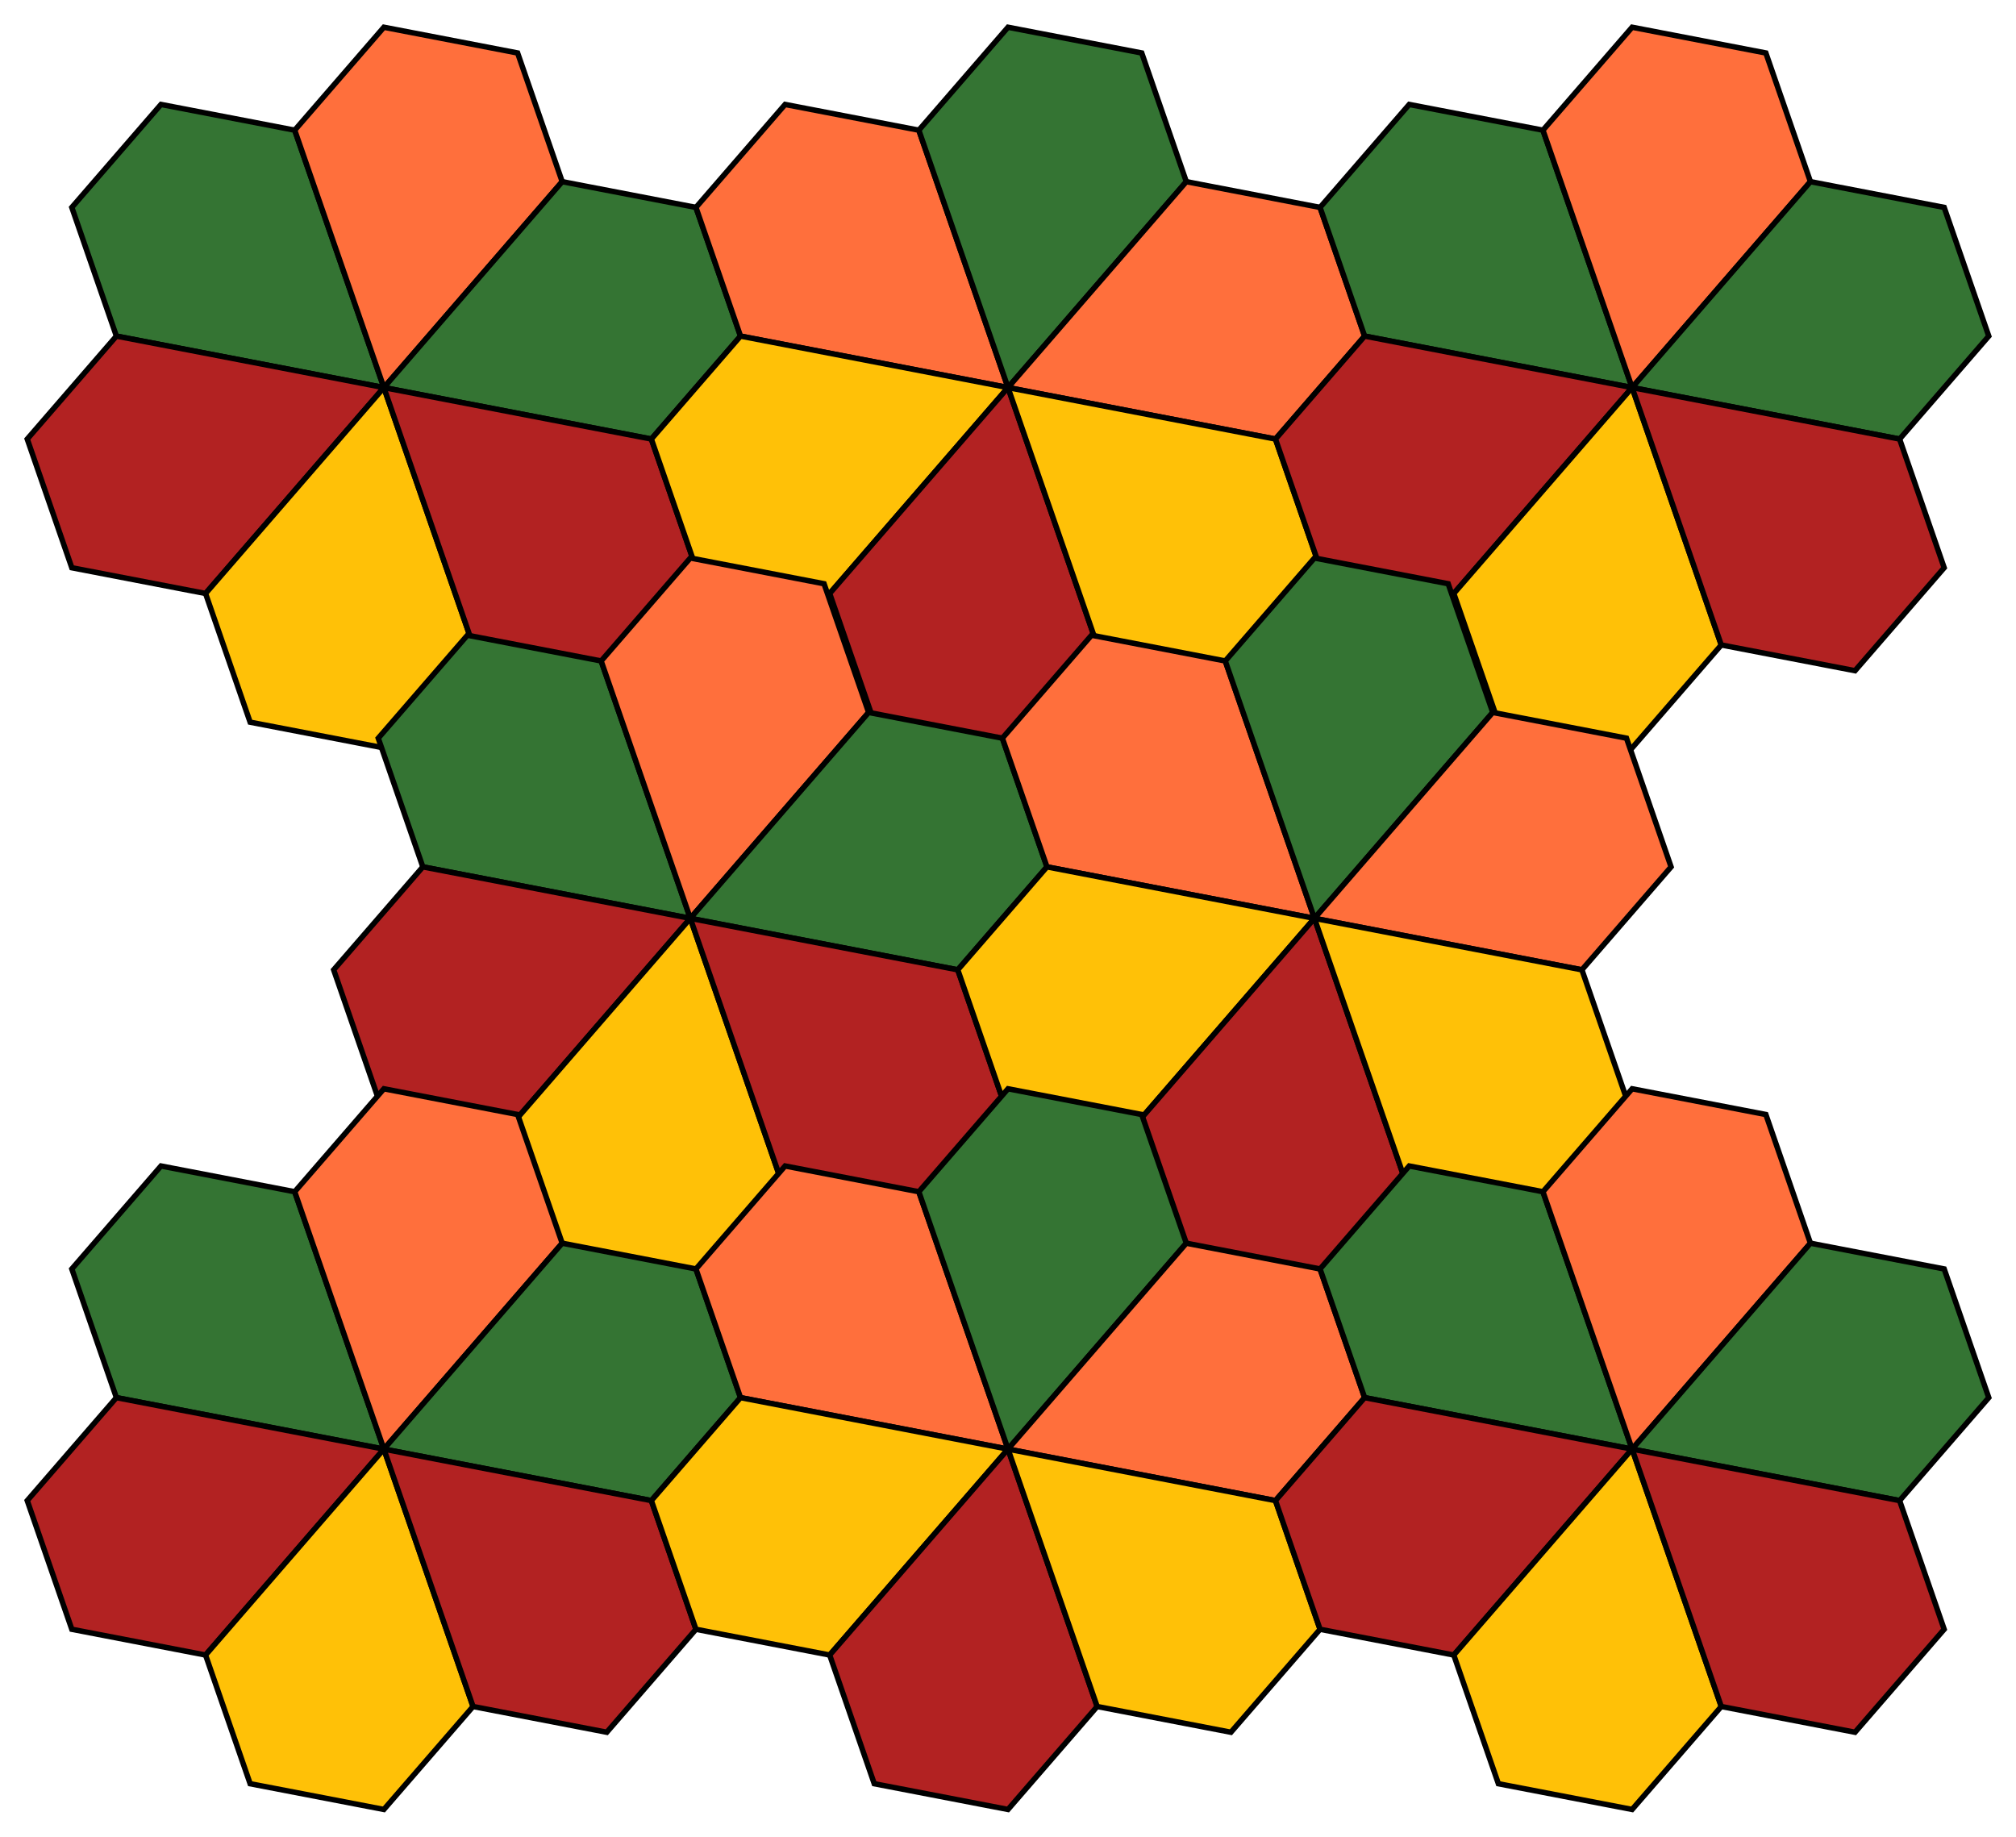 <?xml version="1.0" encoding="UTF-8" standalone="no"?>
<!DOCTYPE svg PUBLIC "-//W3C//DTD SVG 1.1//EN" "http://www.w3.org/Graphics/SVG/1.1/DTD/svg11.dtd">
<svg width="370.06" height="337.143" viewBox="0 0 370.06 337.143" xmlns="http://www.w3.org/2000/svg" xmlns:xlink="http://www.w3.org/1999/xlink">
    <polygon points="21.366,61.695 13.183,38.072 29.55,19.174 54.099,23.898 70.465,71.144" stroke="black" stroke-linecap="round" stroke-width="1" fill="#347433"/>
    <polygon points="54.099,23.898 70.465,5.0 95.015,9.725 103.198,33.347 70.465,71.144" stroke="black" stroke-linecap="round" stroke-width="1" fill="#FF6F3C"/>
    <polygon points="103.198,33.347 127.748,38.072 135.931,61.695 119.564,80.593 70.465,71.144" stroke="black" stroke-linecap="round" stroke-width="1" fill="#347433"/>
    <polygon points="37.733,108.94 13.183,104.216 5.0,80.593 21.366,61.695 70.465,71.144" stroke="black" stroke-linecap="round" stroke-width="1" fill="#B22222"/>
    <polygon points="86.832,118.389 70.465,137.288 45.916,132.563 37.733,108.94 70.465,71.144" stroke="black" stroke-linecap="round" stroke-width="1" fill="#FFC107"/>
    <polygon points="119.564,80.593 127.748,104.216 111.381,123.114 86.832,118.389 70.465,71.144" stroke="black" stroke-linecap="round" stroke-width="1" fill="#B22222"/>
    <polygon points="135.931,61.695 127.748,38.072 144.114,19.174 168.663,23.898 185.03,71.144" stroke="black" stroke-linecap="round" stroke-width="1" fill="#FF6F3C"/>
    <polygon points="168.663,23.898 185.03,5.0 209.579,9.725 217.762,33.347 185.03,71.144" stroke="black" stroke-linecap="round" stroke-width="1" fill="#347433"/>
    <polygon points="217.762,33.347 242.312,38.072 250.495,61.695 234.129,80.593 185.03,71.144" stroke="black" stroke-linecap="round" stroke-width="1" fill="#FF6F3C"/>
    <polygon points="152.297,108.94 127.748,104.216 119.564,80.593 135.931,61.695 185.03,71.144" stroke="black" stroke-linecap="round" stroke-width="1" fill="#FFC107"/>
    <polygon points="201.396,118.389 185.03,137.288 160.48,132.563 152.297,108.94 185.03,71.144" stroke="black" stroke-linecap="round" stroke-width="1" fill="#B22222"/>
    <polygon points="234.129,80.593 242.312,104.216 225.946,123.114 201.396,118.389 185.03,71.144" stroke="black" stroke-linecap="round" stroke-width="1" fill="#FFC107"/>
    <polygon points="250.495,61.695 242.312,38.072 258.678,19.174 283.228,23.898 299.594,71.144" stroke="black" stroke-linecap="round" stroke-width="1" fill="#347433"/>
    <polygon points="283.228,23.898 299.594,5.0 324.144,9.725 332.327,33.347 299.594,71.144" stroke="black" stroke-linecap="round" stroke-width="1" fill="#FF6F3C"/>
    <polygon points="332.327,33.347 356.876,38.072 365.06,61.695 348.693,80.593 299.594,71.144" stroke="black" stroke-linecap="round" stroke-width="1" fill="#347433"/>
    <polygon points="266.861,108.94 242.312,104.216 234.129,80.593 250.495,61.695 299.594,71.144" stroke="black" stroke-linecap="round" stroke-width="1" fill="#B22222"/>
    <polygon points="315.96,118.389 299.594,137.288 275.045,132.563 266.861,108.94 299.594,71.144" stroke="black" stroke-linecap="round" stroke-width="1" fill="#FFC107"/>
    <polygon points="348.693,80.593 356.876,104.216 340.51,123.114 315.96,118.389 299.594,71.144" stroke="black" stroke-linecap="round" stroke-width="1" fill="#B22222"/>
    <polygon points="77.616,159.123 69.433,135.5 85.8,116.602 110.349,121.326 126.715,168.572" stroke="black" stroke-linecap="round" stroke-width="1" fill="#347433"/>
    <polygon points="110.349,121.326 126.715,102.428 151.265,107.152 159.448,130.775 126.715,168.572" stroke="black" stroke-linecap="round" stroke-width="1" fill="#FF6F3C"/>
    <polygon points="159.448,130.775 183.998,135.5 192.181,159.123 175.814,178.021 126.715,168.572" stroke="black" stroke-linecap="round" stroke-width="1" fill="#347433"/>
    <polygon points="93.983,206.368 69.433,201.644 61.25,178.021 77.616,159.123 126.715,168.572" stroke="black" stroke-linecap="round" stroke-width="1" fill="#B22222"/>
    <polygon points="143.082,215.817 126.715,234.715 102.166,229.991 93.983,206.368 126.715,168.572" stroke="black" stroke-linecap="round" stroke-width="1" fill="#FFC107"/>
    <polygon points="175.814,178.021 183.998,201.644 167.631,220.542 143.082,215.817 126.715,168.572" stroke="black" stroke-linecap="round" stroke-width="1" fill="#B22222"/>
    <polygon points="192.181,159.123 183.998,135.5 200.364,116.602 224.913,121.326 241.28,168.572" stroke="black" stroke-linecap="round" stroke-width="1" fill="#FF6F3C"/>
    <polygon points="224.913,121.326 241.28,102.428 265.829,107.152 274.012,130.775 241.28,168.572" stroke="black" stroke-linecap="round" stroke-width="1" fill="#347433"/>
    <polygon points="274.012,130.775 298.562,135.5 306.745,159.123 290.379,178.021 241.28,168.572" stroke="black" stroke-linecap="round" stroke-width="1" fill="#FF6F3C"/>
    <polygon points="208.547,206.368 183.998,201.644 175.814,178.021 192.181,159.123 241.28,168.572" stroke="black" stroke-linecap="round" stroke-width="1" fill="#FFC107"/>
    <polygon points="257.646,215.817 241.28,234.715 216.73,229.991 208.547,206.368 241.28,168.572" stroke="black" stroke-linecap="round" stroke-width="1" fill="#B22222"/>
    <polygon points="290.379,178.021 298.562,201.644 282.196,220.542 257.646,215.817 241.28,168.572" stroke="black" stroke-linecap="round" stroke-width="1" fill="#FFC107"/>
    <polygon points="21.366,256.55 13.183,232.928 29.55,214.029 54.099,218.754 70.465,265.999" stroke="black" stroke-linecap="round" stroke-width="1" fill="#347433"/>
    <polygon points="54.099,218.754 70.465,199.856 95.015,204.58 103.198,228.203 70.465,265.999" stroke="black" stroke-linecap="round" stroke-width="1" fill="#FF6F3C"/>
    <polygon points="103.198,228.203 127.748,232.928 135.931,256.55 119.564,275.449 70.465,265.999" stroke="black" stroke-linecap="round" stroke-width="1" fill="#347433"/>
    <polygon points="37.733,303.796 13.183,299.071 5.0,275.449 21.366,256.55 70.465,265.999" stroke="black" stroke-linecap="round" stroke-width="1" fill="#B22222"/>
    <polygon points="86.832,313.245 70.465,332.143 45.916,327.419 37.733,303.796 70.465,265.999" stroke="black" stroke-linecap="round" stroke-width="1" fill="#FFC107"/>
    <polygon points="119.564,275.449 127.748,299.071 111.381,317.97 86.832,313.245 70.465,265.999" stroke="black" stroke-linecap="round" stroke-width="1" fill="#B22222"/>
    <polygon points="135.931,256.55 127.748,232.928 144.114,214.029 168.663,218.754 185.03,265.999" stroke="black" stroke-linecap="round" stroke-width="1" fill="#FF6F3C"/>
    <polygon points="168.663,218.754 185.03,199.856 209.579,204.58 217.762,228.203 185.03,265.999" stroke="black" stroke-linecap="round" stroke-width="1" fill="#347433"/>
    <polygon points="217.762,228.203 242.312,232.928 250.495,256.55 234.129,275.449 185.03,265.999" stroke="black" stroke-linecap="round" stroke-width="1" fill="#FF6F3C"/>
    <polygon points="152.297,303.796 127.748,299.071 119.564,275.449 135.931,256.55 185.03,265.999" stroke="black" stroke-linecap="round" stroke-width="1" fill="#FFC107"/>
    <polygon points="201.396,313.245 185.03,332.143 160.48,327.419 152.297,303.796 185.03,265.999" stroke="black" stroke-linecap="round" stroke-width="1" fill="#B22222"/>
    <polygon points="234.129,275.449 242.312,299.071 225.946,317.97 201.396,313.245 185.03,265.999" stroke="black" stroke-linecap="round" stroke-width="1" fill="#FFC107"/>
    <polygon points="250.495,256.55 242.312,232.928 258.678,214.029 283.228,218.754 299.594,265.999" stroke="black" stroke-linecap="round" stroke-width="1" fill="#347433"/>
    <polygon points="283.228,218.754 299.594,199.856 324.144,204.58 332.327,228.203 299.594,265.999" stroke="black" stroke-linecap="round" stroke-width="1" fill="#FF6F3C"/>
    <polygon points="332.327,228.203 356.876,232.928 365.06,256.55 348.693,275.449 299.594,265.999" stroke="black" stroke-linecap="round" stroke-width="1" fill="#347433"/>
    <polygon points="266.861,303.796 242.312,299.071 234.129,275.449 250.495,256.55 299.594,265.999" stroke="black" stroke-linecap="round" stroke-width="1" fill="#B22222"/>
    <polygon points="315.96,313.245 299.594,332.143 275.045,327.419 266.861,303.796 299.594,265.999" stroke="black" stroke-linecap="round" stroke-width="1" fill="#FFC107"/>
    <polygon points="348.693,275.449 356.876,299.071 340.51,317.97 315.96,313.245 299.594,265.999" stroke="black" stroke-linecap="round" stroke-width="1" fill="#B22222"/>
</svg>
